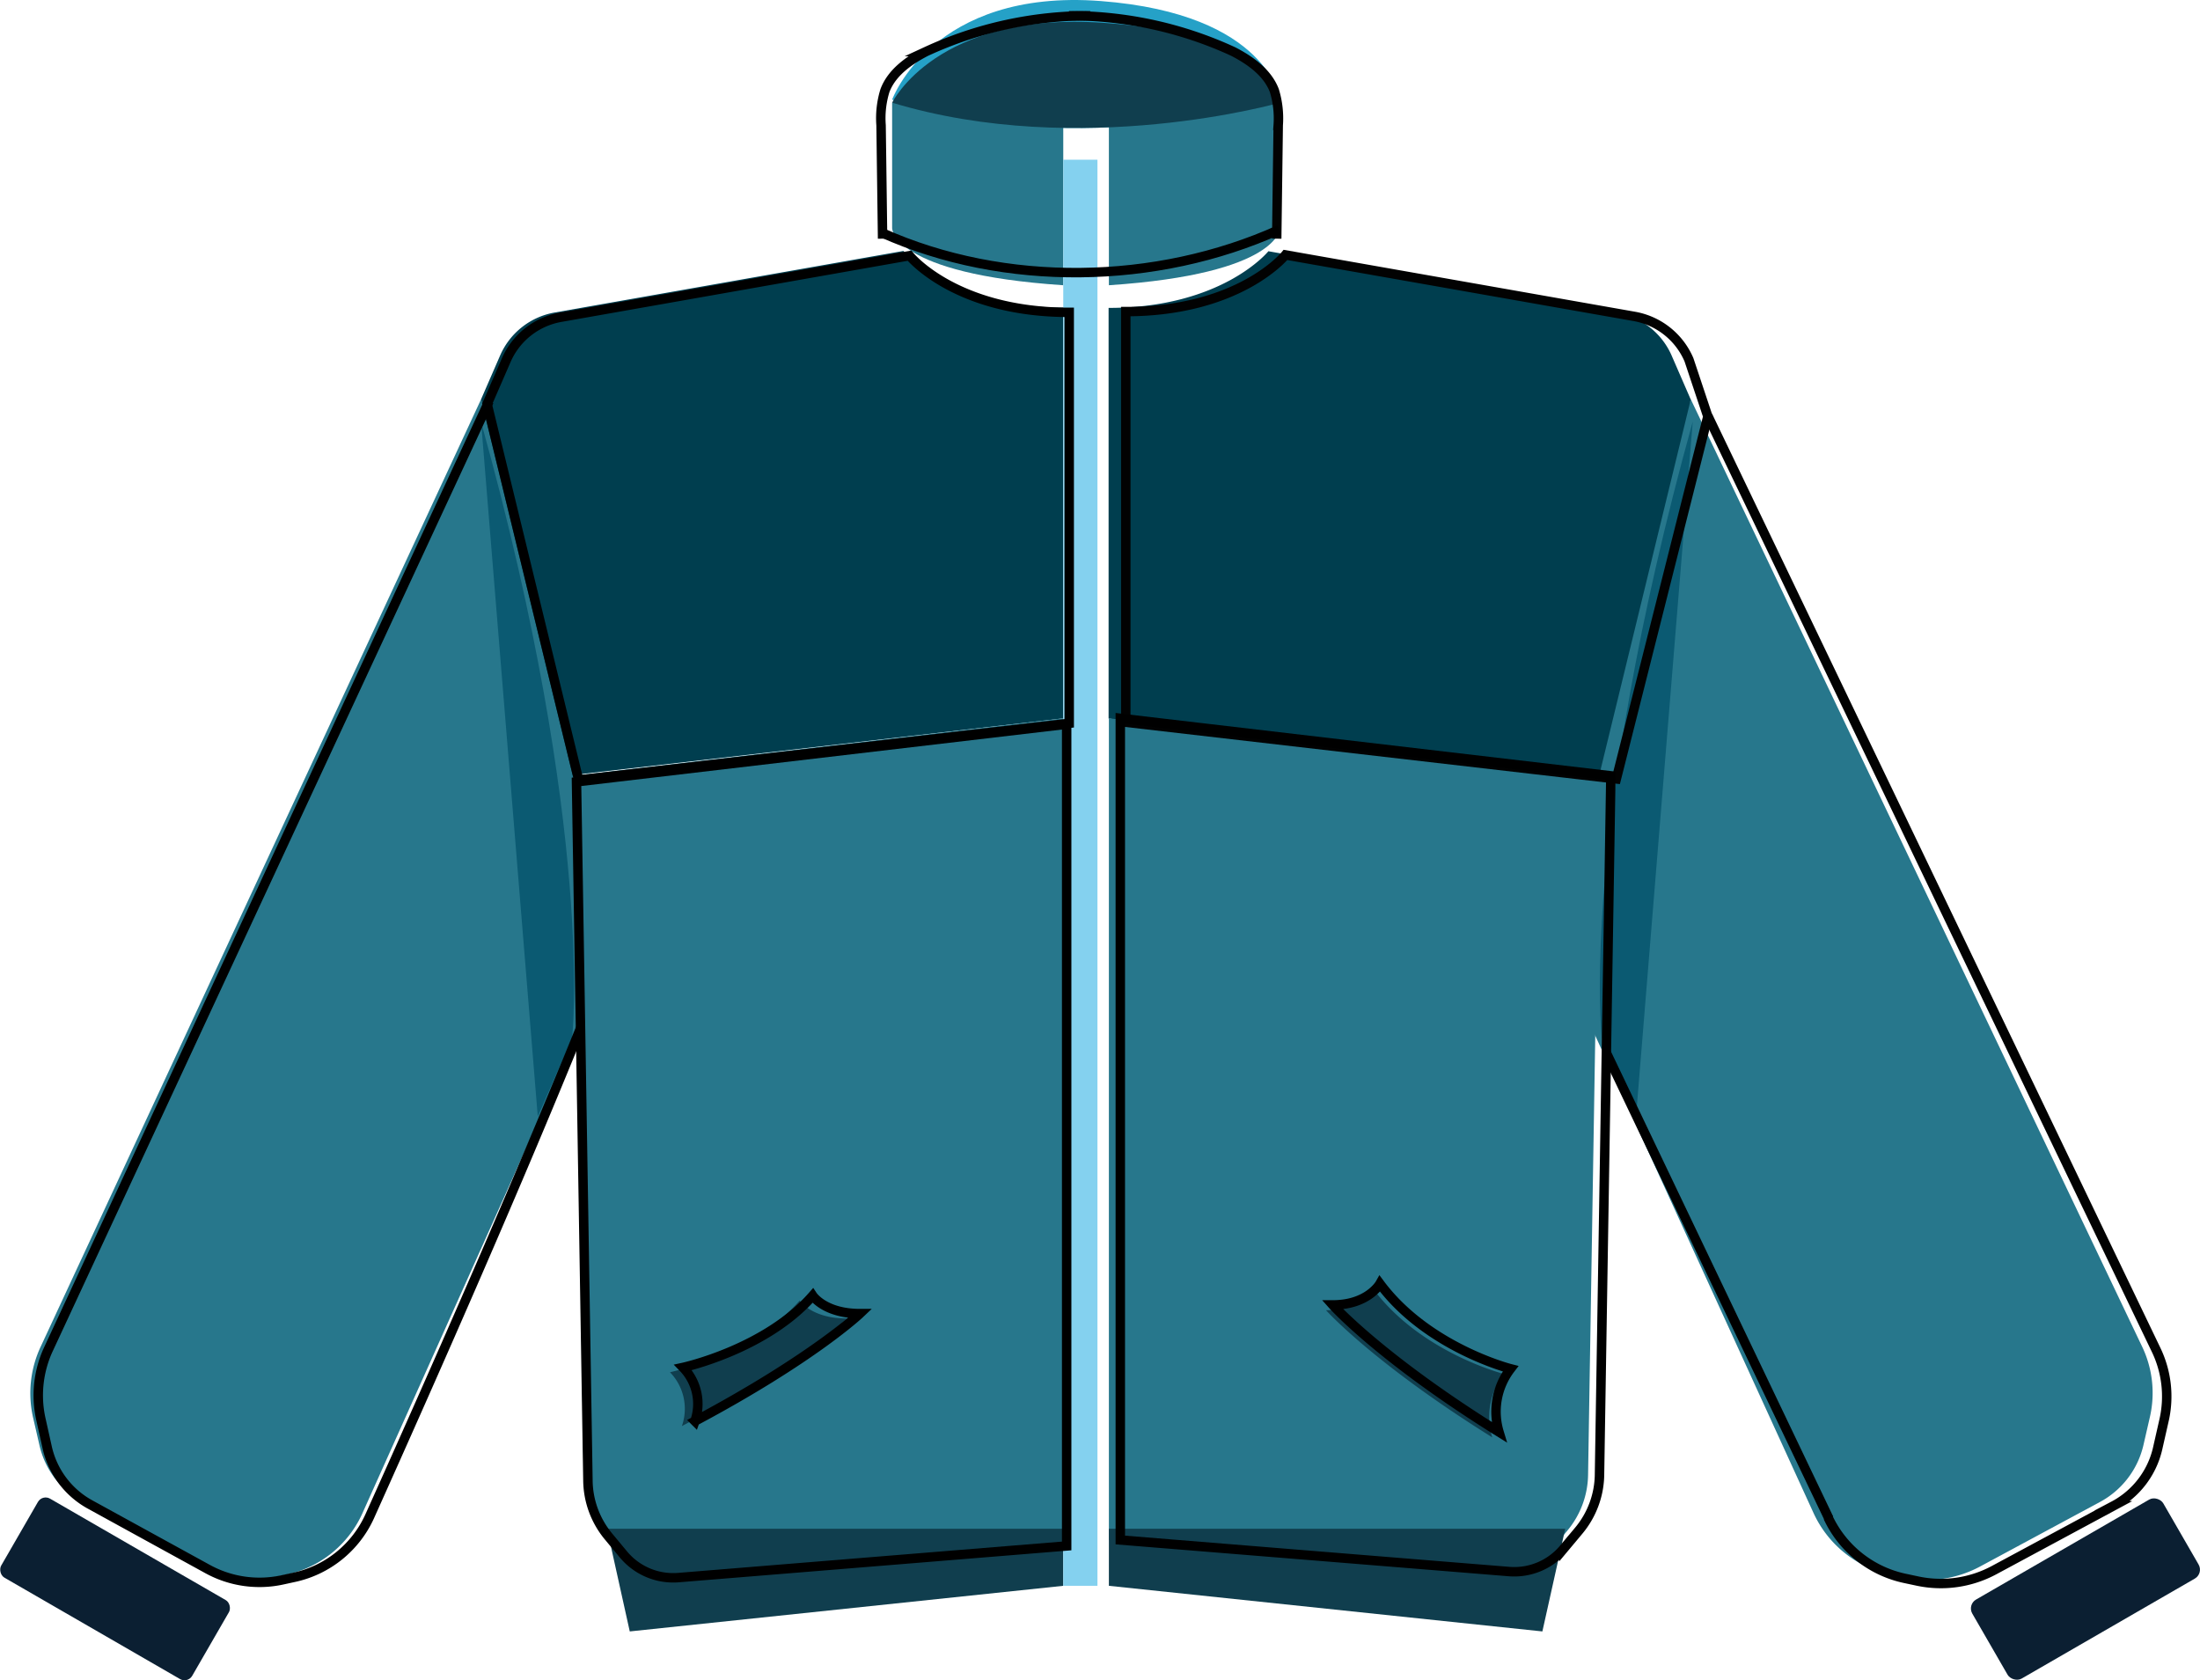 <svg id="Layer_1" data-name="Layer 1" xmlns="http://www.w3.org/2000/svg" viewBox="0 0 232.94 177.91"><defs><style>.cls-1{fill:#25a1c7;}.cls-2{fill:#27778c;}.cls-3{fill:#0b1f32;}.cls-4{fill:#003e4f;}.cls-5{fill:#103e4e;}.cls-6{fill:#0b5a72;}.cls-7{fill:#84d1ef;}.cls-8,.cls-9{fill:none;stroke-miterlimit:10;}.cls-8{stroke:#020202;}.cls-9{stroke:#000;}</style></defs><title>jacket</title><path class="cls-1" d="M298.52,184.77s4.28-11.8,22.08-10.44,19,10.44,19,10.44S318.7,191.53,298.52,184.77Z" transform="translate(-204.06 -174.22)"/><path class="cls-2" d="M255,216.49s16,45.91,11.07,65.23l-23.65,52.75a11.44,11.44,0,0,1-8.05,6.47l-1.24.27a11.46,11.46,0,0,1-7.92-1.14l-12.42-6.82a9.15,9.15,0,0,1-4.55-6l-.68-2.95a11.63,11.63,0,0,1,.85-7.59Z" transform="translate(-204.06 -174.22)"/><rect class="cls-3" x="204.57" y="337.61" width="23.35" height="9.66" rx="0.94" transform="translate(-3.87 -236.46) rotate(30)"/><path class="cls-4" d="M255,216.49l2-4.6a7.76,7.76,0,0,1,5.78-4.58l36.94-6.52s4.83,6,16.91,6v43.49l-51.94,6Z" transform="translate(-204.06 -174.22)"/><path class="cls-2" d="M264.7,256.36l1.16,74a9.31,9.31,0,0,0,2.15,5.81l1.3,1.55a8,8,0,0,0,6.76,2.84l40.57-3.29v-87Z" transform="translate(-204.06 -174.22)"/><path class="cls-2" d="M383.08,216.49S367,262.42,372,281.75l24.12,52.75a11.65,11.65,0,0,0,8.22,6.47l1.27.27a11.91,11.91,0,0,0,8.08-1.15l12.67-6.82a9.2,9.2,0,0,0,4.64-6l.69-3a11.36,11.36,0,0,0-.87-7.58Z" transform="translate(-204.06 -174.22)"/><rect class="cls-3" x="413.19" y="337.64" width="23.35" height="9.66" rx="1.09" transform="translate(759.99 252.4) rotate(150)"/><path class="cls-4" d="M383.08,216.52l-2-4.6a7.74,7.74,0,0,0-5.78-4.58l-36.94-6.52s-4.84,6-16.92,6v43.48l51.95,6Z" transform="translate(-204.06 -174.22)"/><path class="cls-2" d="M373.42,256.36l-1.21,73.91a9.44,9.44,0,0,1-2.19,6l-1.58,1.89a6.82,6.82,0,0,1-5.82,2.45l-41.15-3.34v-87Z" transform="translate(-204.06 -174.22)"/><path class="cls-2" d="M316.64,204.42V185.09H298.52v13.29S298.52,203.21,316.64,204.42Z" transform="translate(-204.06 -174.22)"/><path class="cls-2" d="M321.47,204.42V185.09h18.12v13.29S339.59,203.21,321.47,204.42Z" transform="translate(-204.06 -174.22)"/><path class="cls-5" d="M298.52,185.09s4.7-9.66,22.3-8.46,18.77,8.46,18.77,8.46S318.47,191.13,298.52,185.09Z" transform="translate(-204.06 -174.22)"/><path class="cls-5" d="M298.52,200.79" transform="translate(-204.06 -174.22)"/><path class="cls-6" d="M255,218.91l6,73.52,3.63-8.29S267.12,262.4,255,218.91Z" transform="translate(-204.06 -174.22)"/><path class="cls-6" d="M383.29,218.86l-6,73.53-3.63-8.3S371.21,262.35,383.29,218.86Z" transform="translate(-204.06 -174.22)"/><polygon class="cls-5" points="64.27 161.86 66.68 172.73 112.58 167.9 112.58 161.86 64.27 161.86"/><polygon class="cls-5" points="165.73 161.86 163.31 172.73 117.41 167.9 117.41 161.86 165.73 161.86"/><rect class="cls-7" x="112.58" y="16.91" width="3.62" height="150.99"/><path class="cls-5" d="M275,319.51s8.74-1.9,13.73-7.59c0,0,1.25,1.9,5,1.9,0,0-5,4.74-17.47,11.39A5.55,5.55,0,0,0,275,319.51Z" transform="translate(-204.06 -174.22)"/><path class="cls-5" d="M363.29,319.69s-8.8-2.25-13.83-9c0,0-1.26,2.25-5,2.25,0,0,5,5.6,17.6,13.46A7.46,7.46,0,0,1,363.29,319.69Z" transform="translate(-204.06 -174.22)"/><path class="cls-8" d="M397.62,334.88a11.65,11.65,0,0,0,8.21,6.47l1.27.27a11.9,11.9,0,0,0,8.08-1.15l12.67-6.82a9.19,9.19,0,0,0,4.65-6l.68-3a11.36,11.36,0,0,0-.86-7.58l-47.43-98.82" transform="translate(-204.06 -174.22)"/><path class="cls-8" d="M384.89,218.31l-2-6a7.77,7.77,0,0,0-5.78-4.59l-36.94-6.51s-4.83,6-16.91,6v43.48l51.94,6Z" transform="translate(-204.06 -174.22)"/><path class="cls-9" d="M364,319.14s-8.8-2.24-13.83-9c0,0-1.26,2.24-5,2.24,0,0,5,5.61,17.61,13.46A7.47,7.47,0,0,1,364,319.14Z" transform="translate(-204.06 -174.22)"/><path class="cls-9" d="M276.38,319s8.74-1.9,13.73-7.6c0,0,1.25,1.9,5,1.9,0,0-5,4.75-17.47,11.39A5.54,5.54,0,0,0,276.38,319Z" transform="translate(-204.06 -174.22)"/><path class="cls-9" d="M255.84,216.71,209.25,316.94a11.63,11.63,0,0,0-.85,7.59l.67,3a9.18,9.18,0,0,0,4.56,6l12.42,6.82a11.4,11.4,0,0,0,7.92,1.14l1.24-.27a11.44,11.44,0,0,0,8-6.47c7.19-16,15.75-35.45,22.35-51.74" transform="translate(-204.06 -174.22)"/><path class="cls-9" d="M255.64,217l2-4.6a7.76,7.76,0,0,1,5.78-4.59l36.94-6.52s4.83,6,16.91,6V250.8l-51.94,6Z" transform="translate(-204.06 -174.22)"/><path class="cls-9" d="M397.71,335l-23.59-49.36" transform="translate(-204.06 -174.22)"/><path class="cls-8" d="M339.24,199.49l.16-12a10.11,10.11,0,0,0-.41-3.68c-.73-1.91-2.54-3.19-4.35-4.13a41.12,41.12,0,0,0-17.39-3.79" transform="translate(-204.06 -174.22)"/><path class="cls-9" d="M339.5,198.54c-13,5.86-29.06,6.15-42.09.31" transform="translate(-204.06 -174.22)"/><path class="cls-9" d="M374.62,256.36l-1.2,73.91a9.44,9.44,0,0,1-2.19,6l-1.58,1.89a6.83,6.83,0,0,1-5.82,2.45l-41.15-3.34v-87Z" transform="translate(-204.06 -174.22)"/><path class="cls-9" d="M265.1,257l1.21,73.91a9.44,9.44,0,0,0,2.19,6l1.57,1.89a6.85,6.85,0,0,0,5.83,2.45L317,337.9v-87Z" transform="translate(-204.06 -174.22)"/><path class="cls-8" d="M297.51,199.49l-.16-12a9.89,9.89,0,0,1,.41-3.68c.72-1.91,2.53-3.19,4.35-4.13a41,41,0,0,1,17.38-3.79" transform="translate(-204.06 -174.22)"/></svg>